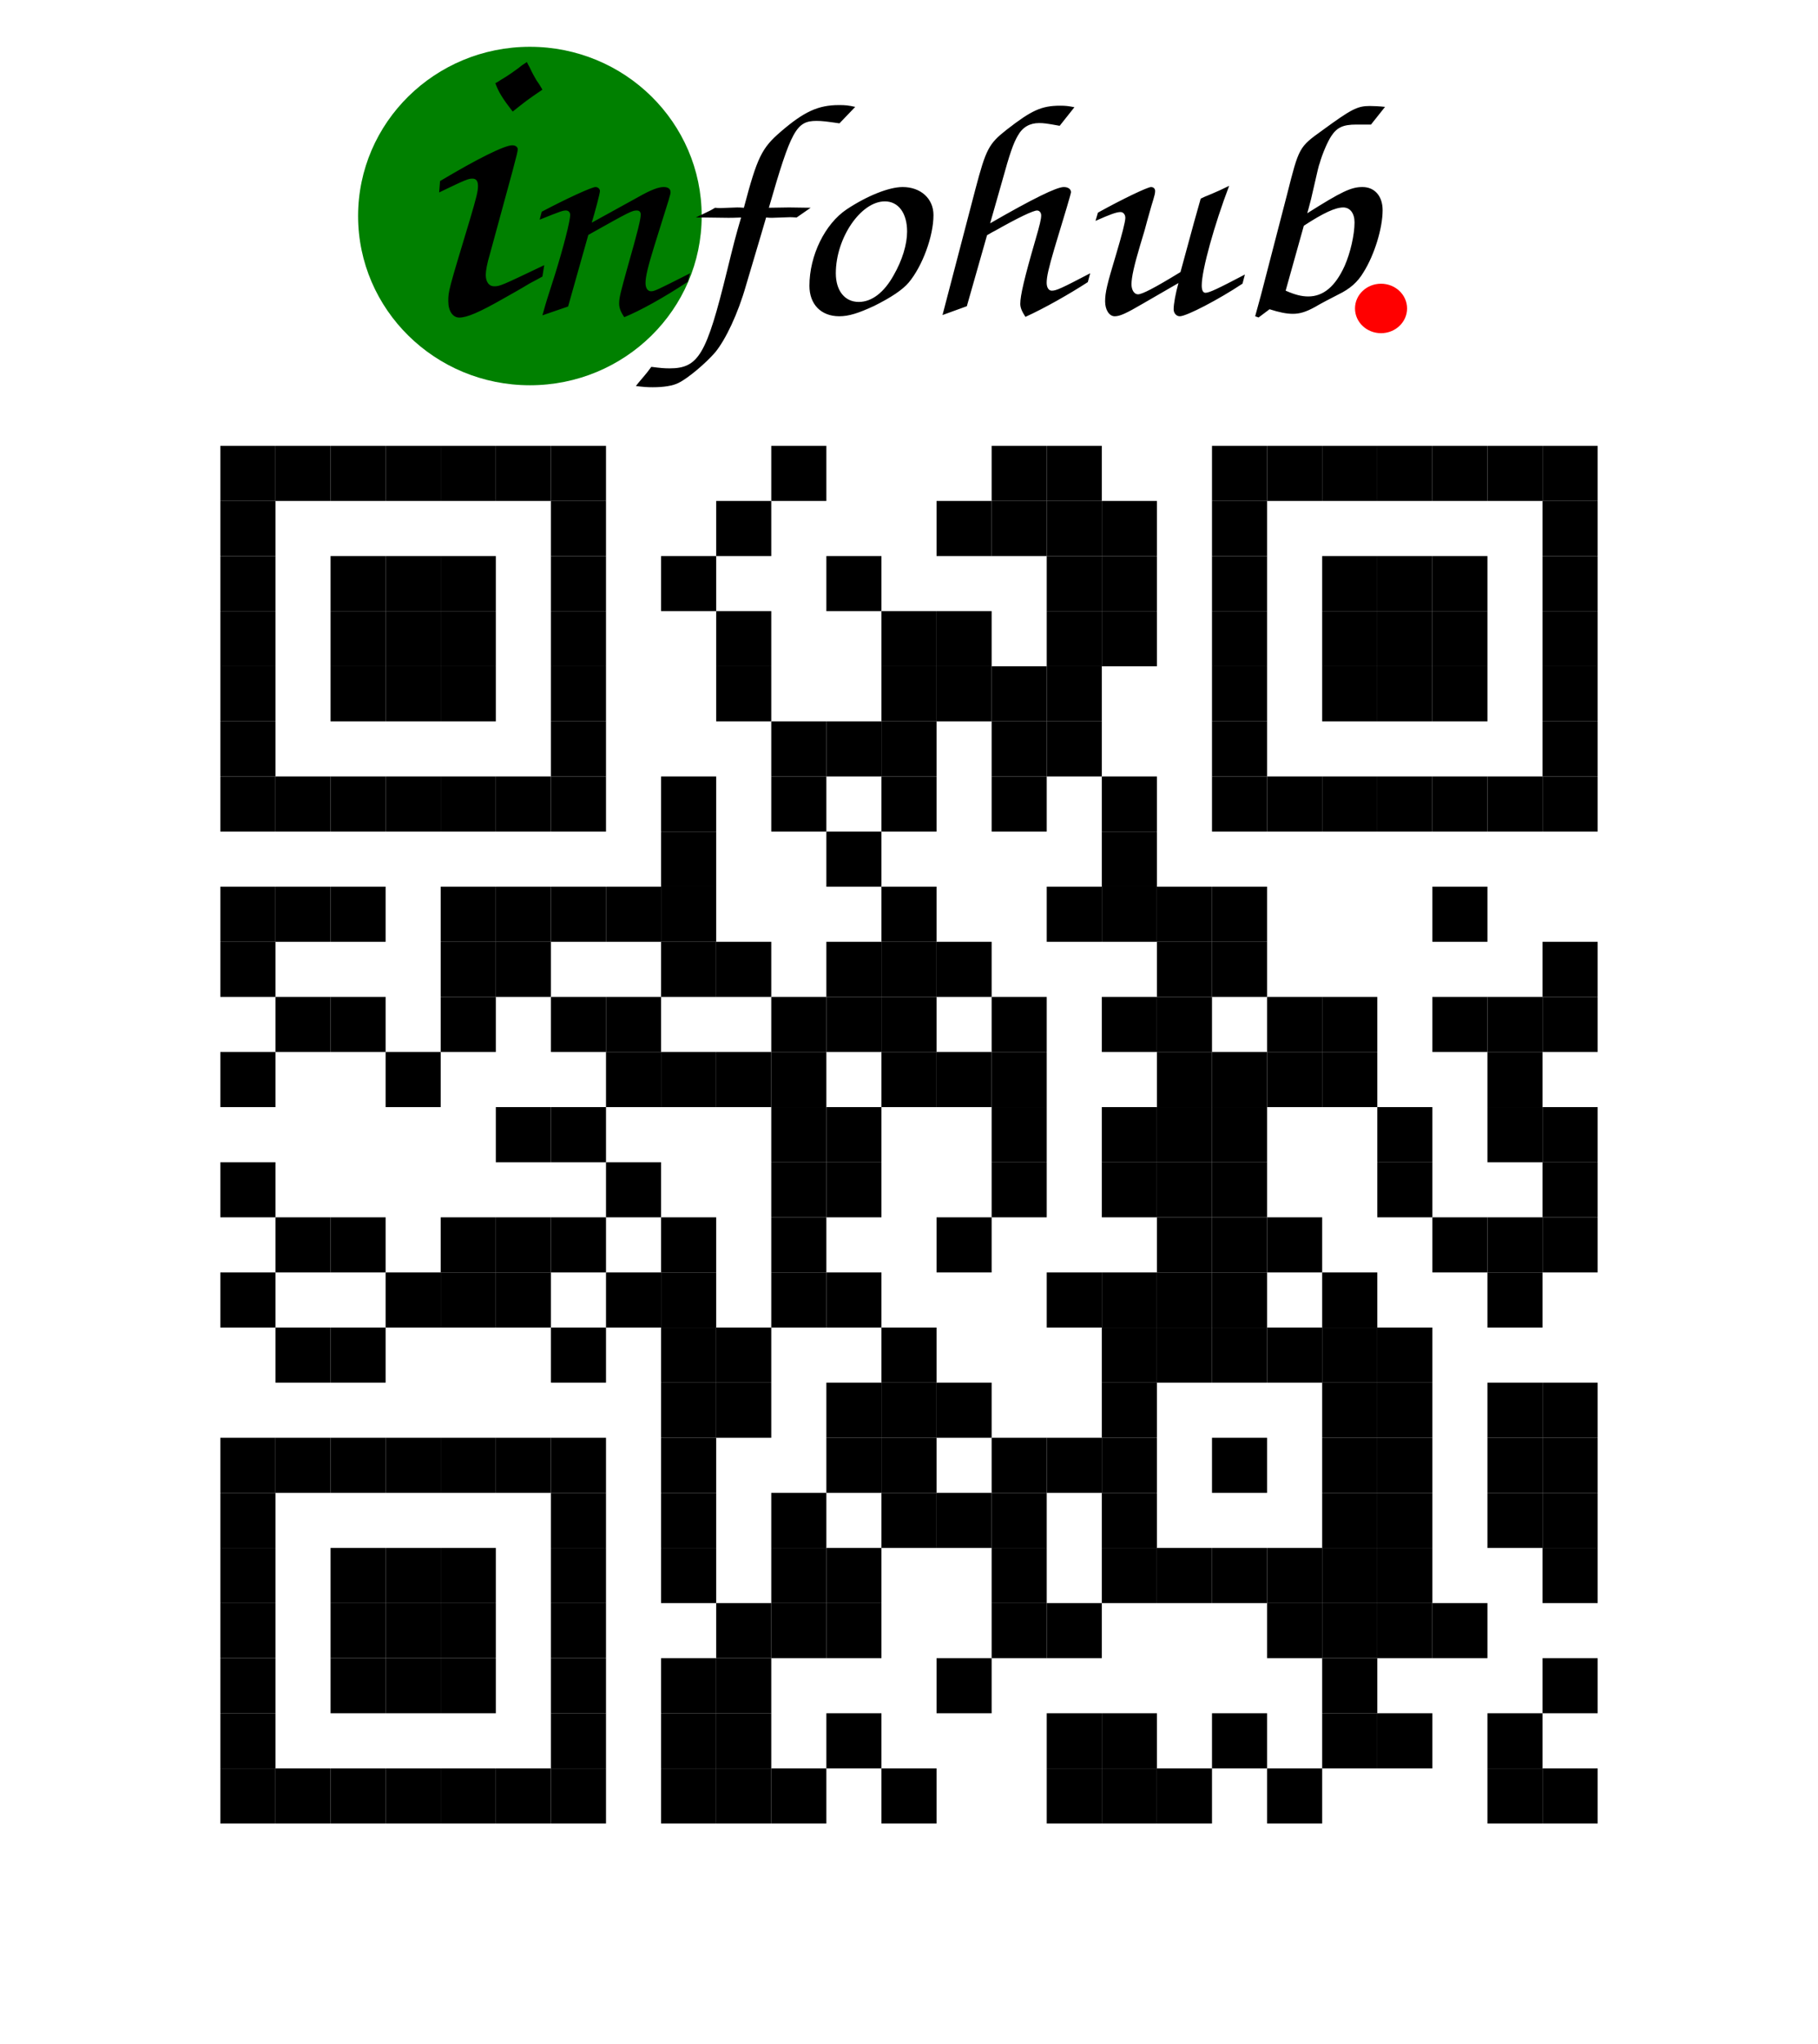 <?xml version="1.0" encoding="UTF-8" standalone="no"?>
<svg
   xmlns:dc="http://purl.org/dc/elements/1.1/"
   xmlns:cc="http://creativecommons.org/ns#"
   xmlns:rdf="http://www.w3.org/1999/02/22-rdf-syntax-ns#"
   xmlns:svg="http://www.w3.org/2000/svg"
   xmlns="http://www.w3.org/2000/svg"
   xmlns:xlink="http://www.w3.org/1999/xlink"
   xmlns:sodipodi="http://sodipodi.sourceforge.net/DTD/sodipodi-0.dtd"
   xmlns:inkscape="http://www.inkscape.org/namespaces/inkscape"
   inkscape:version="1.0 (6e3e5246a0, 2020-05-07)"
   sodipodi:docname="qr-infohub-se.svg"
   id="svg659"
   version="1.1"
   viewBox="0 0 264 296.725"
   height="100%"
   width="100%">
  <sodipodi:namedview
     inkscape:current-layer="svg659"
     inkscape:window-maximized="1"
     inkscape:window-y="34"
     inkscape:window-x="72"
     inkscape:cy="143.98407"
     inkscape:cx="164.32356"
     inkscape:zoom="1.6022727"
     showgrid="false"
     id="namedview661"
     inkscape:window-height="1009"
     inkscape:window-width="1848"
     inkscape:pageshadow="2"
     inkscape:pageopacity="0"
     guidetolerance="10"
     gridtolerance="10"
     objecttolerance="10"
     borderopacity="1"
     bordercolor="#666666"
     pagecolor="#ffffff" />
  <rect
     style="display:inline;stroke-width:1.06"
     id="rect2"
     fill="#ffffff"
     height="296.725"
     width="264"
     y="0"
     x="0" />
  <defs
     id="defs5">
    <rect
       y="0"
       x="0"
       height="8"
       width="8"
       id="p" />
  </defs>
  <g
     transform="translate(0,32.725)"
     style="display:inline"
     id="g657"
     fill="#000000">
    <use
       height="100%"
       width="100%"
       id="use7"
       y="32"
       x="32"
       xlink:href="#p" />
    <use
       height="100%"
       width="100%"
       id="use9"
       y="40"
       x="32"
       xlink:href="#p" />
    <use
       height="100%"
       width="100%"
       id="use11"
       y="48"
       x="32"
       xlink:href="#p" />
    <use
       height="100%"
       width="100%"
       id="use13"
       y="56"
       x="32"
       xlink:href="#p" />
    <use
       height="100%"
       width="100%"
       id="use15"
       y="64"
       x="32"
       xlink:href="#p" />
    <use
       height="100%"
       width="100%"
       id="use17"
       y="72"
       x="32"
       xlink:href="#p" />
    <use
       height="100%"
       width="100%"
       id="use19"
       y="80"
       x="32"
       xlink:href="#p" />
    <use
       height="100%"
       width="100%"
       id="use21"
       y="96"
       x="32"
       xlink:href="#p" />
    <use
       height="100%"
       width="100%"
       id="use23"
       y="104"
       x="32"
       xlink:href="#p" />
    <use
       height="100%"
       width="100%"
       id="use25"
       y="120"
       x="32"
       xlink:href="#p" />
    <use
       height="100%"
       width="100%"
       id="use27"
       y="136"
       x="32"
       xlink:href="#p" />
    <use
       height="100%"
       width="100%"
       id="use29"
       y="152"
       x="32"
       xlink:href="#p" />
    <use
       height="100%"
       width="100%"
       id="use31"
       y="176"
       x="32"
       xlink:href="#p" />
    <use
       height="100%"
       width="100%"
       id="use33"
       y="184"
       x="32"
       xlink:href="#p" />
    <use
       height="100%"
       width="100%"
       id="use35"
       y="192"
       x="32"
       xlink:href="#p" />
    <use
       height="100%"
       width="100%"
       id="use37"
       y="200"
       x="32"
       xlink:href="#p" />
    <use
       height="100%"
       width="100%"
       id="use39"
       y="208"
       x="32"
       xlink:href="#p" />
    <use
       height="100%"
       width="100%"
       id="use41"
       y="216"
       x="32"
       xlink:href="#p" />
    <use
       height="100%"
       width="100%"
       id="use43"
       y="224"
       x="32"
       xlink:href="#p" />
    <use
       height="100%"
       width="100%"
       id="use45"
       y="32"
       x="40"
       xlink:href="#p" />
    <use
       height="100%"
       width="100%"
       id="use47"
       y="80"
       x="40"
       xlink:href="#p" />
    <use
       height="100%"
       width="100%"
       id="use49"
       y="96"
       x="40"
       xlink:href="#p" />
    <use
       height="100%"
       width="100%"
       id="use51"
       y="112"
       x="40"
       xlink:href="#p" />
    <use
       height="100%"
       width="100%"
       id="use53"
       y="144"
       x="40"
       xlink:href="#p" />
    <use
       height="100%"
       width="100%"
       id="use55"
       y="160"
       x="40"
       xlink:href="#p" />
    <use
       height="100%"
       width="100%"
       id="use57"
       y="176"
       x="40"
       xlink:href="#p" />
    <use
       height="100%"
       width="100%"
       id="use59"
       y="224"
       x="40"
       xlink:href="#p" />
    <use
       height="100%"
       width="100%"
       id="use61"
       y="32"
       x="48"
       xlink:href="#p" />
    <use
       height="100%"
       width="100%"
       id="use63"
       y="48"
       x="48"
       xlink:href="#p" />
    <use
       height="100%"
       width="100%"
       id="use65"
       y="56"
       x="48"
       xlink:href="#p" />
    <use
       height="100%"
       width="100%"
       id="use67"
       y="64"
       x="48"
       xlink:href="#p" />
    <use
       height="100%"
       width="100%"
       id="use69"
       y="80"
       x="48"
       xlink:href="#p" />
    <use
       height="100%"
       width="100%"
       id="use71"
       y="96"
       x="48"
       xlink:href="#p" />
    <use
       height="100%"
       width="100%"
       id="use73"
       y="112"
       x="48"
       xlink:href="#p" />
    <use
       height="100%"
       width="100%"
       id="use75"
       y="144"
       x="48"
       xlink:href="#p" />
    <use
       height="100%"
       width="100%"
       id="use77"
       y="160"
       x="48"
       xlink:href="#p" />
    <use
       height="100%"
       width="100%"
       id="use79"
       y="176"
       x="48"
       xlink:href="#p" />
    <use
       height="100%"
       width="100%"
       id="use81"
       y="192"
       x="48"
       xlink:href="#p" />
    <use
       height="100%"
       width="100%"
       id="use83"
       y="200"
       x="48"
       xlink:href="#p" />
    <use
       height="100%"
       width="100%"
       id="use85"
       y="208"
       x="48"
       xlink:href="#p" />
    <use
       height="100%"
       width="100%"
       id="use87"
       y="224"
       x="48"
       xlink:href="#p" />
    <use
       height="100%"
       width="100%"
       id="use89"
       y="32"
       x="56"
       xlink:href="#p" />
    <use
       height="100%"
       width="100%"
       id="use91"
       y="48"
       x="56"
       xlink:href="#p" />
    <use
       height="100%"
       width="100%"
       id="use93"
       y="56"
       x="56"
       xlink:href="#p" />
    <use
       height="100%"
       width="100%"
       id="use95"
       y="64"
       x="56"
       xlink:href="#p" />
    <use
       height="100%"
       width="100%"
       id="use97"
       y="80"
       x="56"
       xlink:href="#p" />
    <use
       height="100%"
       width="100%"
       id="use99"
       y="120"
       x="56"
       xlink:href="#p" />
    <use
       height="100%"
       width="100%"
       id="use101"
       y="152"
       x="56"
       xlink:href="#p" />
    <use
       height="100%"
       width="100%"
       id="use103"
       y="176"
       x="56"
       xlink:href="#p" />
    <use
       height="100%"
       width="100%"
       id="use105"
       y="192"
       x="56"
       xlink:href="#p" />
    <use
       height="100%"
       width="100%"
       id="use107"
       y="200"
       x="56"
       xlink:href="#p" />
    <use
       height="100%"
       width="100%"
       id="use109"
       y="208"
       x="56"
       xlink:href="#p" />
    <use
       height="100%"
       width="100%"
       id="use111"
       y="224"
       x="56"
       xlink:href="#p" />
    <use
       height="100%"
       width="100%"
       id="use113"
       y="32"
       x="64"
       xlink:href="#p" />
    <use
       height="100%"
       width="100%"
       id="use115"
       y="48"
       x="64"
       xlink:href="#p" />
    <use
       height="100%"
       width="100%"
       id="use117"
       y="56"
       x="64"
       xlink:href="#p" />
    <use
       height="100%"
       width="100%"
       id="use119"
       y="64"
       x="64"
       xlink:href="#p" />
    <use
       height="100%"
       width="100%"
       id="use121"
       y="80"
       x="64"
       xlink:href="#p" />
    <use
       height="100%"
       width="100%"
       id="use123"
       y="96"
       x="64"
       xlink:href="#p" />
    <use
       height="100%"
       width="100%"
       id="use125"
       y="104"
       x="64"
       xlink:href="#p" />
    <use
       height="100%"
       width="100%"
       id="use127"
       y="112"
       x="64"
       xlink:href="#p" />
    <use
       height="100%"
       width="100%"
       id="use129"
       y="144"
       x="64"
       xlink:href="#p" />
    <use
       height="100%"
       width="100%"
       id="use131"
       y="152"
       x="64"
       xlink:href="#p" />
    <use
       height="100%"
       width="100%"
       id="use133"
       y="176"
       x="64"
       xlink:href="#p" />
    <use
       height="100%"
       width="100%"
       id="use135"
       y="192"
       x="64"
       xlink:href="#p" />
    <use
       height="100%"
       width="100%"
       id="use137"
       y="200"
       x="64"
       xlink:href="#p" />
    <use
       height="100%"
       width="100%"
       id="use139"
       y="208"
       x="64"
       xlink:href="#p" />
    <use
       height="100%"
       width="100%"
       id="use141"
       y="224"
       x="64"
       xlink:href="#p" />
    <use
       height="100%"
       width="100%"
       id="use143"
       y="32"
       x="72"
       xlink:href="#p" />
    <use
       height="100%"
       width="100%"
       id="use145"
       y="80"
       x="72"
       xlink:href="#p" />
    <use
       height="100%"
       width="100%"
       id="use147"
       y="96"
       x="72"
       xlink:href="#p" />
    <use
       height="100%"
       width="100%"
       id="use149"
       y="104"
       x="72"
       xlink:href="#p" />
    <use
       height="100%"
       width="100%"
       id="use151"
       y="128"
       x="72"
       xlink:href="#p" />
    <use
       height="100%"
       width="100%"
       id="use153"
       y="144"
       x="72"
       xlink:href="#p" />
    <use
       height="100%"
       width="100%"
       id="use155"
       y="152"
       x="72"
       xlink:href="#p" />
    <use
       height="100%"
       width="100%"
       id="use157"
       y="176"
       x="72"
       xlink:href="#p" />
    <use
       height="100%"
       width="100%"
       id="use159"
       y="224"
       x="72"
       xlink:href="#p" />
    <use
       height="100%"
       width="100%"
       id="use161"
       y="32"
       x="80"
       xlink:href="#p" />
    <use
       height="100%"
       width="100%"
       id="use163"
       y="40"
       x="80"
       xlink:href="#p" />
    <use
       height="100%"
       width="100%"
       id="use165"
       y="48"
       x="80"
       xlink:href="#p" />
    <use
       height="100%"
       width="100%"
       id="use167"
       y="56"
       x="80"
       xlink:href="#p" />
    <use
       height="100%"
       width="100%"
       id="use169"
       y="64"
       x="80"
       xlink:href="#p" />
    <use
       height="100%"
       width="100%"
       id="use171"
       y="72"
       x="80"
       xlink:href="#p" />
    <use
       height="100%"
       width="100%"
       id="use173"
       y="80"
       x="80"
       xlink:href="#p" />
    <use
       height="100%"
       width="100%"
       id="use175"
       y="96"
       x="80"
       xlink:href="#p" />
    <use
       height="100%"
       width="100%"
       id="use177"
       y="112"
       x="80"
       xlink:href="#p" />
    <use
       height="100%"
       width="100%"
       id="use179"
       y="128"
       x="80"
       xlink:href="#p" />
    <use
       height="100%"
       width="100%"
       id="use181"
       y="144"
       x="80"
       xlink:href="#p" />
    <use
       height="100%"
       width="100%"
       id="use183"
       y="160"
       x="80"
       xlink:href="#p" />
    <use
       height="100%"
       width="100%"
       id="use185"
       y="176"
       x="80"
       xlink:href="#p" />
    <use
       height="100%"
       width="100%"
       id="use187"
       y="184"
       x="80"
       xlink:href="#p" />
    <use
       height="100%"
       width="100%"
       id="use189"
       y="192"
       x="80"
       xlink:href="#p" />
    <use
       height="100%"
       width="100%"
       id="use191"
       y="200"
       x="80"
       xlink:href="#p" />
    <use
       height="100%"
       width="100%"
       id="use193"
       y="208"
       x="80"
       xlink:href="#p" />
    <use
       height="100%"
       width="100%"
       id="use195"
       y="216"
       x="80"
       xlink:href="#p" />
    <use
       height="100%"
       width="100%"
       id="use197"
       y="224"
       x="80"
       xlink:href="#p" />
    <use
       height="100%"
       width="100%"
       id="use199"
       y="96"
       x="88"
       xlink:href="#p" />
    <use
       height="100%"
       width="100%"
       id="use201"
       y="112"
       x="88"
       xlink:href="#p" />
    <use
       height="100%"
       width="100%"
       id="use203"
       y="120"
       x="88"
       xlink:href="#p" />
    <use
       height="100%"
       width="100%"
       id="use205"
       y="136"
       x="88"
       xlink:href="#p" />
    <use
       height="100%"
       width="100%"
       id="use207"
       y="152"
       x="88"
       xlink:href="#p" />
    <use
       height="100%"
       width="100%"
       id="use209"
       y="48"
       x="96"
       xlink:href="#p" />
    <use
       height="100%"
       width="100%"
       id="use211"
       y="80"
       x="96"
       xlink:href="#p" />
    <use
       height="100%"
       width="100%"
       id="use213"
       y="88"
       x="96"
       xlink:href="#p" />
    <use
       height="100%"
       width="100%"
       id="use215"
       y="96"
       x="96"
       xlink:href="#p" />
    <use
       height="100%"
       width="100%"
       id="use217"
       y="104"
       x="96"
       xlink:href="#p" />
    <use
       height="100%"
       width="100%"
       id="use219"
       y="120"
       x="96"
       xlink:href="#p" />
    <use
       height="100%"
       width="100%"
       id="use221"
       y="144"
       x="96"
       xlink:href="#p" />
    <use
       height="100%"
       width="100%"
       id="use223"
       y="152"
       x="96"
       xlink:href="#p" />
    <use
       height="100%"
       width="100%"
       id="use225"
       y="160"
       x="96"
       xlink:href="#p" />
    <use
       height="100%"
       width="100%"
       id="use227"
       y="168"
       x="96"
       xlink:href="#p" />
    <use
       height="100%"
       width="100%"
       id="use229"
       y="176"
       x="96"
       xlink:href="#p" />
    <use
       height="100%"
       width="100%"
       id="use231"
       y="184"
       x="96"
       xlink:href="#p" />
    <use
       height="100%"
       width="100%"
       id="use233"
       y="192"
       x="96"
       xlink:href="#p" />
    <use
       height="100%"
       width="100%"
       id="use235"
       y="208"
       x="96"
       xlink:href="#p" />
    <use
       height="100%"
       width="100%"
       id="use237"
       y="216"
       x="96"
       xlink:href="#p" />
    <use
       height="100%"
       width="100%"
       id="use239"
       y="224"
       x="96"
       xlink:href="#p" />
    <use
       height="100%"
       width="100%"
       id="use241"
       y="40"
       x="104"
       xlink:href="#p" />
    <use
       height="100%"
       width="100%"
       id="use243"
       y="56"
       x="104"
       xlink:href="#p" />
    <use
       height="100%"
       width="100%"
       id="use245"
       y="64"
       x="104"
       xlink:href="#p" />
    <use
       height="100%"
       width="100%"
       id="use247"
       y="104"
       x="104"
       xlink:href="#p" />
    <use
       height="100%"
       width="100%"
       id="use249"
       y="120"
       x="104"
       xlink:href="#p" />
    <use
       height="100%"
       width="100%"
       id="use251"
       y="160"
       x="104"
       xlink:href="#p" />
    <use
       height="100%"
       width="100%"
       id="use253"
       y="168"
       x="104"
       xlink:href="#p" />
    <use
       height="100%"
       width="100%"
       id="use255"
       y="200"
       x="104"
       xlink:href="#p" />
    <use
       height="100%"
       width="100%"
       id="use257"
       y="208"
       x="104"
       xlink:href="#p" />
    <use
       height="100%"
       width="100%"
       id="use259"
       y="216"
       x="104"
       xlink:href="#p" />
    <use
       height="100%"
       width="100%"
       id="use261"
       y="224"
       x="104"
       xlink:href="#p" />
    <use
       height="100%"
       width="100%"
       id="use263"
       y="32"
       x="112"
       xlink:href="#p" />
    <use
       height="100%"
       width="100%"
       id="use265"
       y="72"
       x="112"
       xlink:href="#p" />
    <use
       height="100%"
       width="100%"
       id="use267"
       y="80"
       x="112"
       xlink:href="#p" />
    <use
       height="100%"
       width="100%"
       id="use269"
       y="112"
       x="112"
       xlink:href="#p" />
    <use
       height="100%"
       width="100%"
       id="use271"
       y="120"
       x="112"
       xlink:href="#p" />
    <use
       height="100%"
       width="100%"
       id="use273"
       y="128"
       x="112"
       xlink:href="#p" />
    <use
       height="100%"
       width="100%"
       id="use275"
       y="136"
       x="112"
       xlink:href="#p" />
    <use
       height="100%"
       width="100%"
       id="use277"
       y="144"
       x="112"
       xlink:href="#p" />
    <use
       height="100%"
       width="100%"
       id="use279"
       y="152"
       x="112"
       xlink:href="#p" />
    <use
       height="100%"
       width="100%"
       id="use281"
       y="184"
       x="112"
       xlink:href="#p" />
    <use
       height="100%"
       width="100%"
       id="use283"
       y="192"
       x="112"
       xlink:href="#p" />
    <use
       height="100%"
       width="100%"
       id="use285"
       y="200"
       x="112"
       xlink:href="#p" />
    <use
       height="100%"
       width="100%"
       id="use287"
       y="224"
       x="112"
       xlink:href="#p" />
    <use
       height="100%"
       width="100%"
       id="use289"
       y="48"
       x="120"
       xlink:href="#p" />
    <use
       height="100%"
       width="100%"
       id="use291"
       y="72"
       x="120"
       xlink:href="#p" />
    <use
       height="100%"
       width="100%"
       id="use293"
       y="88"
       x="120"
       xlink:href="#p" />
    <use
       height="100%"
       width="100%"
       id="use295"
       y="104"
       x="120"
       xlink:href="#p" />
    <use
       height="100%"
       width="100%"
       id="use297"
       y="112"
       x="120"
       xlink:href="#p" />
    <use
       height="100%"
       width="100%"
       id="use299"
       y="128"
       x="120"
       xlink:href="#p" />
    <use
       height="100%"
       width="100%"
       id="use301"
       y="136"
       x="120"
       xlink:href="#p" />
    <use
       height="100%"
       width="100%"
       id="use303"
       y="152"
       x="120"
       xlink:href="#p" />
    <use
       height="100%"
       width="100%"
       id="use305"
       y="168"
       x="120"
       xlink:href="#p" />
    <use
       height="100%"
       width="100%"
       id="use307"
       y="176"
       x="120"
       xlink:href="#p" />
    <use
       height="100%"
       width="100%"
       id="use309"
       y="192"
       x="120"
       xlink:href="#p" />
    <use
       height="100%"
       width="100%"
       id="use311"
       y="200"
       x="120"
       xlink:href="#p" />
    <use
       height="100%"
       width="100%"
       id="use313"
       y="216"
       x="120"
       xlink:href="#p" />
    <use
       height="100%"
       width="100%"
       id="use315"
       y="56"
       x="128"
       xlink:href="#p" />
    <use
       height="100%"
       width="100%"
       id="use317"
       y="64"
       x="128"
       xlink:href="#p" />
    <use
       height="100%"
       width="100%"
       id="use319"
       y="72"
       x="128"
       xlink:href="#p" />
    <use
       height="100%"
       width="100%"
       id="use321"
       y="80"
       x="128"
       xlink:href="#p" />
    <use
       height="100%"
       width="100%"
       id="use323"
       y="96"
       x="128"
       xlink:href="#p" />
    <use
       height="100%"
       width="100%"
       id="use325"
       y="104"
       x="128"
       xlink:href="#p" />
    <use
       height="100%"
       width="100%"
       id="use327"
       y="112"
       x="128"
       xlink:href="#p" />
    <use
       height="100%"
       width="100%"
       id="use329"
       y="120"
       x="128"
       xlink:href="#p" />
    <use
       height="100%"
       width="100%"
       id="use331"
       y="160"
       x="128"
       xlink:href="#p" />
    <use
       height="100%"
       width="100%"
       id="use333"
       y="168"
       x="128"
       xlink:href="#p" />
    <use
       height="100%"
       width="100%"
       id="use335"
       y="176"
       x="128"
       xlink:href="#p" />
    <use
       height="100%"
       width="100%"
       id="use337"
       y="184"
       x="128"
       xlink:href="#p" />
    <use
       height="100%"
       width="100%"
       id="use339"
       y="224"
       x="128"
       xlink:href="#p" />
    <use
       height="100%"
       width="100%"
       id="use341"
       y="40"
       x="136"
       xlink:href="#p" />
    <use
       height="100%"
       width="100%"
       id="use343"
       y="56"
       x="136"
       xlink:href="#p" />
    <use
       height="100%"
       width="100%"
       id="use345"
       y="64"
       x="136"
       xlink:href="#p" />
    <use
       height="100%"
       width="100%"
       id="use347"
       y="104"
       x="136"
       xlink:href="#p" />
    <use
       height="100%"
       width="100%"
       id="use349"
       y="120"
       x="136"
       xlink:href="#p" />
    <use
       height="100%"
       width="100%"
       id="use351"
       y="144"
       x="136"
       xlink:href="#p" />
    <use
       height="100%"
       width="100%"
       id="use353"
       y="168"
       x="136"
       xlink:href="#p" />
    <use
       height="100%"
       width="100%"
       id="use355"
       y="184"
       x="136"
       xlink:href="#p" />
    <use
       height="100%"
       width="100%"
       id="use357"
       y="208"
       x="136"
       xlink:href="#p" />
    <use
       height="100%"
       width="100%"
       id="use359"
       y="32"
       x="144"
       xlink:href="#p" />
    <use
       height="100%"
       width="100%"
       id="use361"
       y="40"
       x="144"
       xlink:href="#p" />
    <use
       height="100%"
       width="100%"
       id="use363"
       y="64"
       x="144"
       xlink:href="#p" />
    <use
       height="100%"
       width="100%"
       id="use365"
       y="72"
       x="144"
       xlink:href="#p" />
    <use
       height="100%"
       width="100%"
       id="use367"
       y="80"
       x="144"
       xlink:href="#p" />
    <use
       height="100%"
       width="100%"
       id="use369"
       y="112"
       x="144"
       xlink:href="#p" />
    <use
       height="100%"
       width="100%"
       id="use371"
       y="120"
       x="144"
       xlink:href="#p" />
    <use
       height="100%"
       width="100%"
       id="use373"
       y="128"
       x="144"
       xlink:href="#p" />
    <use
       height="100%"
       width="100%"
       id="use375"
       y="136"
       x="144"
       xlink:href="#p" />
    <use
       height="100%"
       width="100%"
       id="use377"
       y="176"
       x="144"
       xlink:href="#p" />
    <use
       height="100%"
       width="100%"
       id="use379"
       y="184"
       x="144"
       xlink:href="#p" />
    <use
       height="100%"
       width="100%"
       id="use381"
       y="192"
       x="144"
       xlink:href="#p" />
    <use
       height="100%"
       width="100%"
       id="use383"
       y="200"
       x="144"
       xlink:href="#p" />
    <use
       height="100%"
       width="100%"
       id="use385"
       y="32"
       x="152"
       xlink:href="#p" />
    <use
       height="100%"
       width="100%"
       id="use387"
       y="40"
       x="152"
       xlink:href="#p" />
    <use
       height="100%"
       width="100%"
       id="use389"
       y="48"
       x="152"
       xlink:href="#p" />
    <use
       height="100%"
       width="100%"
       id="use391"
       y="56"
       x="152"
       xlink:href="#p" />
    <use
       height="100%"
       width="100%"
       id="use393"
       y="64"
       x="152"
       xlink:href="#p" />
    <use
       height="100%"
       width="100%"
       id="use395"
       y="72"
       x="152"
       xlink:href="#p" />
    <use
       height="100%"
       width="100%"
       id="use397"
       y="96"
       x="152"
       xlink:href="#p" />
    <use
       height="100%"
       width="100%"
       id="use399"
       y="152"
       x="152"
       xlink:href="#p" />
    <use
       height="100%"
       width="100%"
       id="use401"
       y="176"
       x="152"
       xlink:href="#p" />
    <use
       height="100%"
       width="100%"
       id="use403"
       y="200"
       x="152"
       xlink:href="#p" />
    <use
       height="100%"
       width="100%"
       id="use405"
       y="216"
       x="152"
       xlink:href="#p" />
    <use
       height="100%"
       width="100%"
       id="use407"
       y="224"
       x="152"
       xlink:href="#p" />
    <use
       height="100%"
       width="100%"
       id="use409"
       y="40"
       x="160"
       xlink:href="#p" />
    <use
       height="100%"
       width="100%"
       id="use411"
       y="48"
       x="160"
       xlink:href="#p" />
    <use
       height="100%"
       width="100%"
       id="use413"
       y="56"
       x="160"
       xlink:href="#p" />
    <use
       height="100%"
       width="100%"
       id="use415"
       y="80"
       x="160"
       xlink:href="#p" />
    <use
       height="100%"
       width="100%"
       id="use417"
       y="88"
       x="160"
       xlink:href="#p" />
    <use
       height="100%"
       width="100%"
       id="use419"
       y="96"
       x="160"
       xlink:href="#p" />
    <use
       height="100%"
       width="100%"
       id="use421"
       y="112"
       x="160"
       xlink:href="#p" />
    <use
       height="100%"
       width="100%"
       id="use423"
       y="128"
       x="160"
       xlink:href="#p" />
    <use
       height="100%"
       width="100%"
       id="use425"
       y="136"
       x="160"
       xlink:href="#p" />
    <use
       height="100%"
       width="100%"
       id="use427"
       y="152"
       x="160"
       xlink:href="#p" />
    <use
       height="100%"
       width="100%"
       id="use429"
       y="160"
       x="160"
       xlink:href="#p" />
    <use
       height="100%"
       width="100%"
       id="use431"
       y="168"
       x="160"
       xlink:href="#p" />
    <use
       height="100%"
       width="100%"
       id="use433"
       y="176"
       x="160"
       xlink:href="#p" />
    <use
       height="100%"
       width="100%"
       id="use435"
       y="184"
       x="160"
       xlink:href="#p" />
    <use
       height="100%"
       width="100%"
       id="use437"
       y="192"
       x="160"
       xlink:href="#p" />
    <use
       height="100%"
       width="100%"
       id="use439"
       y="216"
       x="160"
       xlink:href="#p" />
    <use
       height="100%"
       width="100%"
       id="use441"
       y="224"
       x="160"
       xlink:href="#p" />
    <use
       height="100%"
       width="100%"
       id="use443"
       y="96"
       x="168"
       xlink:href="#p" />
    <use
       height="100%"
       width="100%"
       id="use445"
       y="104"
       x="168"
       xlink:href="#p" />
    <use
       height="100%"
       width="100%"
       id="use447"
       y="112"
       x="168"
       xlink:href="#p" />
    <use
       height="100%"
       width="100%"
       id="use449"
       y="120"
       x="168"
       xlink:href="#p" />
    <use
       height="100%"
       width="100%"
       id="use451"
       y="128"
       x="168"
       xlink:href="#p" />
    <use
       height="100%"
       width="100%"
       id="use453"
       y="136"
       x="168"
       xlink:href="#p" />
    <use
       height="100%"
       width="100%"
       id="use455"
       y="144"
       x="168"
       xlink:href="#p" />
    <use
       height="100%"
       width="100%"
       id="use457"
       y="152"
       x="168"
       xlink:href="#p" />
    <use
       height="100%"
       width="100%"
       id="use459"
       y="160"
       x="168"
       xlink:href="#p" />
    <use
       height="100%"
       width="100%"
       id="use461"
       y="192"
       x="168"
       xlink:href="#p" />
    <use
       height="100%"
       width="100%"
       id="use463"
       y="224"
       x="168"
       xlink:href="#p" />
    <use
       height="100%"
       width="100%"
       id="use465"
       y="32"
       x="176"
       xlink:href="#p" />
    <use
       height="100%"
       width="100%"
       id="use467"
       y="40"
       x="176"
       xlink:href="#p" />
    <use
       height="100%"
       width="100%"
       id="use469"
       y="48"
       x="176"
       xlink:href="#p" />
    <use
       height="100%"
       width="100%"
       id="use471"
       y="56"
       x="176"
       xlink:href="#p" />
    <use
       height="100%"
       width="100%"
       id="use473"
       y="64"
       x="176"
       xlink:href="#p" />
    <use
       height="100%"
       width="100%"
       id="use475"
       y="72"
       x="176"
       xlink:href="#p" />
    <use
       height="100%"
       width="100%"
       id="use477"
       y="80"
       x="176"
       xlink:href="#p" />
    <use
       height="100%"
       width="100%"
       id="use479"
       y="96"
       x="176"
       xlink:href="#p" />
    <use
       height="100%"
       width="100%"
       id="use481"
       y="104"
       x="176"
       xlink:href="#p" />
    <use
       height="100%"
       width="100%"
       id="use483"
       y="120"
       x="176"
       xlink:href="#p" />
    <use
       height="100%"
       width="100%"
       id="use485"
       y="128"
       x="176"
       xlink:href="#p" />
    <use
       height="100%"
       width="100%"
       id="use487"
       y="136"
       x="176"
       xlink:href="#p" />
    <use
       height="100%"
       width="100%"
       id="use489"
       y="144"
       x="176"
       xlink:href="#p" />
    <use
       height="100%"
       width="100%"
       id="use491"
       y="152"
       x="176"
       xlink:href="#p" />
    <use
       height="100%"
       width="100%"
       id="use493"
       y="160"
       x="176"
       xlink:href="#p" />
    <use
       height="100%"
       width="100%"
       id="use495"
       y="176"
       x="176"
       xlink:href="#p" />
    <use
       height="100%"
       width="100%"
       id="use497"
       y="192"
       x="176"
       xlink:href="#p" />
    <use
       height="100%"
       width="100%"
       id="use499"
       y="216"
       x="176"
       xlink:href="#p" />
    <use
       height="100%"
       width="100%"
       id="use501"
       y="32"
       x="184"
       xlink:href="#p" />
    <use
       height="100%"
       width="100%"
       id="use503"
       y="80"
       x="184"
       xlink:href="#p" />
    <use
       height="100%"
       width="100%"
       id="use505"
       y="112"
       x="184"
       xlink:href="#p" />
    <use
       height="100%"
       width="100%"
       id="use507"
       y="120"
       x="184"
       xlink:href="#p" />
    <use
       height="100%"
       width="100%"
       id="use509"
       y="144"
       x="184"
       xlink:href="#p" />
    <use
       height="100%"
       width="100%"
       id="use511"
       y="160"
       x="184"
       xlink:href="#p" />
    <use
       height="100%"
       width="100%"
       id="use513"
       y="192"
       x="184"
       xlink:href="#p" />
    <use
       height="100%"
       width="100%"
       id="use515"
       y="200"
       x="184"
       xlink:href="#p" />
    <use
       height="100%"
       width="100%"
       id="use517"
       y="224"
       x="184"
       xlink:href="#p" />
    <use
       height="100%"
       width="100%"
       id="use519"
       y="32"
       x="192"
       xlink:href="#p" />
    <use
       height="100%"
       width="100%"
       id="use521"
       y="48"
       x="192"
       xlink:href="#p" />
    <use
       height="100%"
       width="100%"
       id="use523"
       y="56"
       x="192"
       xlink:href="#p" />
    <use
       height="100%"
       width="100%"
       id="use525"
       y="64"
       x="192"
       xlink:href="#p" />
    <use
       height="100%"
       width="100%"
       id="use527"
       y="80"
       x="192"
       xlink:href="#p" />
    <use
       height="100%"
       width="100%"
       id="use529"
       y="112"
       x="192"
       xlink:href="#p" />
    <use
       height="100%"
       width="100%"
       id="use531"
       y="120"
       x="192"
       xlink:href="#p" />
    <use
       height="100%"
       width="100%"
       id="use533"
       y="152"
       x="192"
       xlink:href="#p" />
    <use
       height="100%"
       width="100%"
       id="use535"
       y="160"
       x="192"
       xlink:href="#p" />
    <use
       height="100%"
       width="100%"
       id="use537"
       y="168"
       x="192"
       xlink:href="#p" />
    <use
       height="100%"
       width="100%"
       id="use539"
       y="176"
       x="192"
       xlink:href="#p" />
    <use
       height="100%"
       width="100%"
       id="use541"
       y="184"
       x="192"
       xlink:href="#p" />
    <use
       height="100%"
       width="100%"
       id="use543"
       y="192"
       x="192"
       xlink:href="#p" />
    <use
       height="100%"
       width="100%"
       id="use545"
       y="200"
       x="192"
       xlink:href="#p" />
    <use
       height="100%"
       width="100%"
       id="use547"
       y="208"
       x="192"
       xlink:href="#p" />
    <use
       height="100%"
       width="100%"
       id="use549"
       y="216"
       x="192"
       xlink:href="#p" />
    <use
       height="100%"
       width="100%"
       id="use551"
       y="32"
       x="200"
       xlink:href="#p" />
    <use
       height="100%"
       width="100%"
       id="use553"
       y="48"
       x="200"
       xlink:href="#p" />
    <use
       height="100%"
       width="100%"
       id="use555"
       y="56"
       x="200"
       xlink:href="#p" />
    <use
       height="100%"
       width="100%"
       id="use557"
       y="64"
       x="200"
       xlink:href="#p" />
    <use
       height="100%"
       width="100%"
       id="use559"
       y="80"
       x="200"
       xlink:href="#p" />
    <use
       height="100%"
       width="100%"
       id="use561"
       y="128"
       x="200"
       xlink:href="#p" />
    <use
       height="100%"
       width="100%"
       id="use563"
       y="136"
       x="200"
       xlink:href="#p" />
    <use
       height="100%"
       width="100%"
       id="use565"
       y="160"
       x="200"
       xlink:href="#p" />
    <use
       height="100%"
       width="100%"
       id="use567"
       y="168"
       x="200"
       xlink:href="#p" />
    <use
       height="100%"
       width="100%"
       id="use569"
       y="176"
       x="200"
       xlink:href="#p" />
    <use
       height="100%"
       width="100%"
       id="use571"
       y="184"
       x="200"
       xlink:href="#p" />
    <use
       height="100%"
       width="100%"
       id="use573"
       y="192"
       x="200"
       xlink:href="#p" />
    <use
       height="100%"
       width="100%"
       id="use575"
       y="200"
       x="200"
       xlink:href="#p" />
    <use
       height="100%"
       width="100%"
       id="use577"
       y="216"
       x="200"
       xlink:href="#p" />
    <use
       height="100%"
       width="100%"
       id="use579"
       y="32"
       x="208"
       xlink:href="#p" />
    <use
       height="100%"
       width="100%"
       id="use581"
       y="48"
       x="208"
       xlink:href="#p" />
    <use
       height="100%"
       width="100%"
       id="use583"
       y="56"
       x="208"
       xlink:href="#p" />
    <use
       height="100%"
       width="100%"
       id="use585"
       y="64"
       x="208"
       xlink:href="#p" />
    <use
       height="100%"
       width="100%"
       id="use587"
       y="80"
       x="208"
       xlink:href="#p" />
    <use
       height="100%"
       width="100%"
       id="use589"
       y="96"
       x="208"
       xlink:href="#p" />
    <use
       height="100%"
       width="100%"
       id="use591"
       y="112"
       x="208"
       xlink:href="#p" />
    <use
       height="100%"
       width="100%"
       id="use593"
       y="144"
       x="208"
       xlink:href="#p" />
    <use
       height="100%"
       width="100%"
       id="use595"
       y="200"
       x="208"
       xlink:href="#p" />
    <use
       height="100%"
       width="100%"
       id="use597"
       y="32"
       x="216"
       xlink:href="#p" />
    <use
       height="100%"
       width="100%"
       id="use599"
       y="80"
       x="216"
       xlink:href="#p" />
    <use
       height="100%"
       width="100%"
       id="use601"
       y="112"
       x="216"
       xlink:href="#p" />
    <use
       height="100%"
       width="100%"
       id="use603"
       y="120"
       x="216"
       xlink:href="#p" />
    <use
       height="100%"
       width="100%"
       id="use605"
       y="128"
       x="216"
       xlink:href="#p" />
    <use
       height="100%"
       width="100%"
       id="use607"
       y="144"
       x="216"
       xlink:href="#p" />
    <use
       height="100%"
       width="100%"
       id="use609"
       y="152"
       x="216"
       xlink:href="#p" />
    <use
       height="100%"
       width="100%"
       id="use611"
       y="168"
       x="216"
       xlink:href="#p" />
    <use
       height="100%"
       width="100%"
       id="use613"
       y="176"
       x="216"
       xlink:href="#p" />
    <use
       height="100%"
       width="100%"
       id="use615"
       y="184"
       x="216"
       xlink:href="#p" />
    <use
       height="100%"
       width="100%"
       id="use617"
       y="216"
       x="216"
       xlink:href="#p" />
    <use
       height="100%"
       width="100%"
       id="use619"
       y="224"
       x="216"
       xlink:href="#p" />
    <use
       height="100%"
       width="100%"
       id="use621"
       y="32"
       x="224"
       xlink:href="#p" />
    <use
       height="100%"
       width="100%"
       id="use623"
       y="40"
       x="224"
       xlink:href="#p" />
    <use
       height="100%"
       width="100%"
       id="use625"
       y="48"
       x="224"
       xlink:href="#p" />
    <use
       height="100%"
       width="100%"
       id="use627"
       y="56"
       x="224"
       xlink:href="#p" />
    <use
       height="100%"
       width="100%"
       id="use629"
       y="64"
       x="224"
       xlink:href="#p" />
    <use
       height="100%"
       width="100%"
       id="use631"
       y="72"
       x="224"
       xlink:href="#p" />
    <use
       height="100%"
       width="100%"
       id="use633"
       y="80"
       x="224"
       xlink:href="#p" />
    <use
       height="100%"
       width="100%"
       id="use635"
       y="104"
       x="224"
       xlink:href="#p" />
    <use
       height="100%"
       width="100%"
       id="use637"
       y="112"
       x="224"
       xlink:href="#p" />
    <use
       height="100%"
       width="100%"
       id="use639"
       y="128"
       x="224"
       xlink:href="#p" />
    <use
       height="100%"
       width="100%"
       id="use641"
       y="136"
       x="224"
       xlink:href="#p" />
    <use
       height="100%"
       width="100%"
       id="use643"
       y="144"
       x="224"
       xlink:href="#p" />
    <use
       height="100%"
       width="100%"
       id="use645"
       y="168"
       x="224"
       xlink:href="#p" />
    <use
       height="100%"
       width="100%"
       id="use647"
       y="176"
       x="224"
       xlink:href="#p" />
    <use
       height="100%"
       width="100%"
       id="use649"
       y="184"
       x="224"
       xlink:href="#p" />
    <use
       height="100%"
       width="100%"
       id="use651"
       y="192"
       x="224"
       xlink:href="#p" />
    <use
       height="100%"
       width="100%"
       id="use653"
       y="208"
       x="224"
       xlink:href="#p" />
    <use
       height="100%"
       width="100%"
       id="use655"
       y="224"
       x="224"
       xlink:href="#p" />
  </g>
  <g
     transform="translate(33.103,-83.076)"
     id="g15"
     style="display:inline">
    <ellipse
       ry="24.568"
       rx="24.946"
       cy="114.438"
       cx="43.845"
       id="path24-3"
       style="fill:#008000;stroke-width:0.265" />
    <g
       id="flowRoot10-5"
       style="font-style:normal;font-variant:normal;font-weight:normal;font-stretch:normal;font-size:40px;line-height:1.25;font-family:'URW Chancery L';-inkscape-font-specification:'URW Chancery L';letter-spacing:0px;word-spacing:0px;fill:#000000;fill-opacity:1;stroke:none"
       transform="matrix(1.244,0,0,1.106,-118.655,-232.35)"
       aria-label="infohub">
      <path
         d="m 130.275,293.336 c -0.267,0.213 -0.588,0.426 -0.748,0.586 -0.213,0.213 -0.639,0.534 -1.172,0.961 -0.267,0.213 -0.641,0.479 -1.121,0.799 -0.213,0.16 -0.425,0.321 -0.639,0.428 0.373,1.173 0.852,2.026 2.025,3.732 1.547,-1.387 1.653,-1.492 3.467,-2.879 -0.32,-0.64 -0.587,-1.069 -0.693,-1.229 -0.32,-0.64 -0.372,-0.692 -0.799,-1.705 -0.107,-0.213 -0.214,-0.427 -0.32,-0.693 z m 36.41,5.652 c -2.4,0 -4.08,0.88 -6.76,3.48 -2.24,2.16 -2.76,3.36 -4.32,10 -0.4,-0.04 -0.601,-0.041 -0.801,-0.041 l -1.959,0.08 c -0.08,0 -0.282,9.4e-4 -0.602,-0.039 -0.24,0.16 -0.479,0.319 -0.559,0.359 l -0.881,0.48 c -0.16,0.08 -0.481,0.239 -0.801,0.439 h 1 l 2.801,0.041 c 0.24,0 0.68,-0.001 1.48,-0.041 -0.64,2.44 -0.881,3.52 -1.641,7 -2.4,11 -3.319,12.801 -6.719,12.801 -0.56,0 -1.041,-0.039 -2.121,-0.199 -0.4,0.6 -0.521,0.798 -0.801,1.158 -0.32,0.44 -0.68,0.881 -1,1.361 0.88,0.12 1.321,0.16 1.961,0.16 1.32,0 2.36,-0.201 3,-0.561 1.16,-0.64 3.199,-2.6 4.279,-4 1.24,-1.68 2.682,-5.12 3.602,-8.76 1.72,-6.52 2.159,-8.161 2.359,-8.961 0.36,0.04 0.52,0.041 0.68,0.041 l 2.08,-0.08 c 0.12,0 0.361,-9.3e-4 0.801,0.039 l 1.639,-1.279 c -2.08,-0.04 -2.08,-0.041 -2.52,-0.041 -0.48,0 -0.479,0.001 -2.359,0.041 2.6,-10.16 3.199,-11.4 5.559,-11.4 0.68,0 1.202,0.08 2.682,0.32 l 1.84,-2.16 c -0.8,-0.2 -1.12,-0.24 -1.92,-0.24 z m 25.867,0.08 c -2.2,0 -3.359,0.6 -6.279,3.16 -2.08,1.84 -2.401,2.521 -3.641,7.801 l -3.84,16.52 2.84,-1.16 2.359,-9.32 c 0.4,-0.28 0.881,-0.56 0.961,-0.6 2.76,-1.76 4.439,-2.641 4.879,-2.641 0.28,0 0.48,0.281 0.48,0.641 0,0.48 -0.159,1.24 -0.719,3.4 -1.24,4.8 -1.721,7.119 -1.721,8.199 0,0.48 0.16,0.961 0.6,1.721 2.2,-1.12 5.081,-2.961 7.281,-4.561 l 0.279,-1.16 c -3.4,2 -3.96,2.281 -4.48,2.281 -0.36,0 -0.6,-0.401 -0.6,-1.041 0,-0.8 0.24,-1.961 0.92,-4.561 1.28,-4.72 1.92,-7.16 1.92,-7.32 0,-0.4 -0.32,-0.68 -0.84,-0.68 -0.84,0 -3.6,1.52 -8.6,4.76 l 1.359,-5.359 c 0.96,-3.92 1.361,-5.16 1.881,-6.16 0.56,-1.12 1.399,-1.639 2.479,-1.639 0.52,0 0.84,0.039 2.4,0.359 l 1.721,-2.439 c -0.72,-0.16 -1.041,-0.201 -1.641,-0.201 z m 36.096,0.041 c -1.44,0 -2.16,0.439 -5.52,3.199 -2.72,2.2 -2.721,2.199 -4.121,8.439 l -2.279,9.881 c -0.72,3.12 -0.799,3.52 -1.439,6.08 l 0.4,0.16 1.279,-1.08 c 1.12,0.4 1.961,0.6 2.721,0.6 0.8,0 1.519,-0.241 2.559,-0.881 0.84,-0.56 1.761,-1.079 2.721,-1.639 1.4,-0.76 2.279,-1.64 2.959,-2.92 1.28,-2.28 2.24,-5.8 2.24,-8.16 0,-1.84 -0.919,-3.041 -2.359,-3.041 -1.32,0 -2.439,0.601 -6.439,3.441 0.24,-0.92 0.359,-1.56 0.439,-1.84 0.88,-4.32 0.88,-4.322 1,-4.682 0.32,-1.28 0.919,-2.84 1.359,-3.6 0.68,-1.16 1.4,-1.52 2.92,-1.52 h 1.121 0.6 l 1.641,-2.32 c -0.56,-0.08 -1.401,-0.119 -1.801,-0.119 z m -100.08,5.16 c -0.907,0 -4.054,1.76 -8.428,4.693 l -0.105,1.492 c 3.147,-1.707 3.413,-1.812 3.893,-1.812 0.427,0 0.641,0.319 0.641,0.959 0,0.693 -0.161,1.44 -0.961,4.48 -2.507,9.333 -2.506,9.333 -2.506,10.666 0,1.28 0.533,2.135 1.279,2.135 0.907,0 2.347,-0.694 5.174,-2.508 1.013,-0.64 2.028,-1.279 3.041,-1.973 0.48,-0.267 0.959,-0.586 1.492,-0.906 l 0.213,-1.494 c -5.067,2.72 -5.172,2.773 -5.865,2.773 -0.587,0 -0.961,-0.587 -0.961,-1.494 0,-0.533 0.16,-1.545 0.48,-2.719 2.72,-11.2 3.254,-13.333 3.254,-13.76 0,-0.32 -0.267,-0.533 -0.641,-0.533 z m 83.684,5.318 c -0.52,0.28 -0.881,0.481 -1.041,0.561 -0.48,0.24 -0.96,0.481 -1.48,0.721 -0.12,0.04 -0.359,0.16 -0.799,0.4 -0.24,0.92 -1.041,4.119 -2.361,9.639 -3.08,2.12 -4.479,2.92 -4.959,2.92 -0.44,0 -0.76,-0.56 -0.76,-1.32 0,-0.92 0.32,-2.52 1,-5.08 0.44,-1.6 0.72,-2.719 0.84,-3.279 0.36,-1.48 0.639,-2.519 0.719,-2.799 0.12,-0.44 0.201,-0.8 0.201,-1.08 0,-0.32 -0.2,-0.521 -0.48,-0.521 -0.4,0 -3.319,1.561 -6.199,3.361 l -0.281,1.08 c 1.68,-0.84 2.44,-1.16 2.92,-1.16 0.32,0 0.561,0.32 0.561,0.76 0,0.52 -0.399,2.239 -1.119,4.959 -1,3.72 -1.24,4.84 -1.24,6 0,1.12 0.479,1.961 1.119,1.961 0.6,0 1.32,-0.36 3.32,-1.68 l 4.121,-2.68 c -0.32,1.28 -0.561,2.719 -0.561,3.439 0,0.52 0.319,0.92 0.719,0.92 0.8,0 4.6,-2.241 7.32,-4.281 l 0.281,-1.199 c -3.12,1.84 -4.162,2.4 -4.602,2.4 -0.28,0 -0.439,-0.321 -0.439,-0.961 0,-2.04 1.481,-8 3.201,-13.08 z m -73.965,0.16 c -0.44,0 -3.319,1.48 -6.279,3.24 l -0.24,1.041 c 2.56,-1.16 2.72,-1.201 3.08,-1.201 0.28,0 0.48,0.241 0.48,0.561 0,0.84 -0.762,4.161 -1.762,7.801 l -0.92,3.238 c -0.08,0.28 -0.279,1.04 -0.559,2.16 l 3,-1.16 2.359,-9.398 c 5,-3.16 5.12,-3.201 5.68,-3.201 0.28,0 0.439,0.201 0.439,0.521 0,0.6 -0.319,2.12 -1.479,6.68 -0.88,3.56 -1.041,4.24 -1.041,5 0,0.56 0.16,1.079 0.6,1.799 1.84,-0.84 4.6,-2.559 7.4,-4.639 l 0.281,-1.121 c -4,2.28 -4.161,2.359 -4.561,2.359 -0.4,0 -0.641,-0.438 -0.641,-1.078 0,-0.84 0.281,-2.162 1.041,-4.922 1.88,-6.72 1.879,-6.72 1.879,-7 0,-0.44 -0.279,-0.68 -0.799,-0.68 -0.6,0 -1.48,0.361 -2.92,1.281 l -5.48,3.398 c 0.36,-1.32 0.959,-3.838 0.959,-4.158 0,-0.28 -0.24,-0.521 -0.52,-0.521 z m 35.85,0 c -1.6,0 -4.16,1.16 -6.52,2.92 -2.56,1.92 -4.359,6.081 -4.359,10.041 0,2.44 1.36,4 3.48,4 1.12,0 2.238,-0.399 4.078,-1.359 2,-1.12 3.321,-2.12 4.041,-3.08 1.6,-2.16 2.881,-6.082 2.881,-8.842 0,-2.16 -1.482,-3.68 -3.602,-3.68 z m -2.08,1.881 c 1.6,0 2.602,1.559 2.602,3.959 0,1.68 -0.561,3.761 -1.561,5.721 -1.12,2.28 -2.56,3.52 -4.08,3.52 -1.64,0 -2.68,-1.48 -2.68,-3.76 0,-4.64 2.919,-9.439 5.719,-9.439 z m 53.512,0.799 c 0.8,0 1.32,0.761 1.32,1.961 0,1.6 -0.48,4.001 -1.16,5.721 -1.08,2.68 -2.48,4 -4.24,4 -0.8,0 -1.601,-0.24 -2.641,-0.76 l 2.121,-8.521 c 2.28,-1.68 3.68,-2.4 4.6,-2.4 z"
         id="path27"
         inkscape:original="M 130.27539 293.33594 C 130.00873 293.54928 129.68734 293.76187 129.52734 293.92188 C 129.314 294.1352 128.88881 294.45614 128.35547 294.88281 C 128.08881 295.09614 127.71438 295.36164 127.23438 295.68164 C 127.02105 295.84164 126.80904 296.00271 126.5957 296.10938 C 126.96904 297.28271 127.44776 298.13513 128.62109 299.8418 C 130.16776 298.45513 130.27455 298.34956 132.08789 296.96289 C 131.76789 296.32289 131.5012 295.89438 131.39453 295.73438 C 131.07453 295.09438 131.02237 295.04263 130.5957 294.0293 C 130.48904 293.81596 130.38206 293.60261 130.27539 293.33594 z M 166.68555 298.98828 C 164.28555 298.98828 162.60578 299.86875 159.92578 302.46875 C 157.68578 304.62875 157.16547 305.82875 155.60547 312.46875 C 155.20547 312.42875 155.00469 312.42773 154.80469 312.42773 L 152.8457 312.50781 C 152.7657 312.50781 152.56414 312.50875 152.24414 312.46875 C 152.00414 312.62875 151.76555 312.78813 151.68555 312.82812 L 150.80469 313.30859 C 150.64469 313.38859 150.32391 313.54805 150.00391 313.74805 L 151.00391 313.74805 L 153.80469 313.78906 C 154.04469 313.78906 154.48516 313.78805 155.28516 313.74805 C 154.64516 316.18805 154.40453 317.26805 153.64453 320.74805 C 151.24453 331.74805 150.32578 333.54883 146.92578 333.54883 C 146.36578 333.54883 145.88469 333.50961 144.80469 333.34961 C 144.40469 333.94961 144.28391 334.14781 144.00391 334.50781 C 143.68391 334.94781 143.32391 335.38914 143.00391 335.86914 C 143.88391 335.98914 144.32484 336.0293 144.96484 336.0293 C 146.28484 336.0293 147.32484 335.82875 147.96484 335.46875 C 149.12484 334.82875 151.16414 332.86875 152.24414 331.46875 C 153.48414 329.78875 154.9257 326.34898 155.8457 322.70898 C 157.5657 316.18898 158.00508 314.54805 158.20508 313.74805 C 158.56508 313.78805 158.72477 313.78906 158.88477 313.78906 L 160.96484 313.70898 C 161.08484 313.70898 161.32563 313.70805 161.76562 313.74805 L 163.4043 312.46875 C 161.3243 312.42875 161.32477 312.42773 160.88477 312.42773 C 160.40477 312.42773 160.40539 312.42875 158.52539 312.46875 C 161.12539 302.30875 161.72398 301.06836 164.08398 301.06836 C 164.76398 301.06836 165.28562 301.14867 166.76562 301.38867 L 168.60547 299.22852 C 167.80547 299.02852 167.48555 298.98828 166.68555 298.98828 z M 192.55273 299.06836 C 190.35273 299.06836 189.19344 299.66852 186.27344 302.22852 C 184.19344 304.06852 183.87281 304.7493 182.63281 310.0293 L 178.79297 326.54883 L 181.63281 325.38867 L 183.99219 316.06836 C 184.39219 315.78836 184.87313 315.50875 184.95312 315.46875 C 187.71312 313.70875 189.39203 312.82813 189.83203 312.82812 C 190.11203 312.82812 190.3125 313.10875 190.3125 313.46875 C 190.3125 313.94875 190.15375 314.70914 189.59375 316.86914 C 188.35375 321.66914 187.87305 323.98836 187.87305 325.06836 C 187.87305 325.54836 188.03266 326.02906 188.47266 326.78906 C 190.67266 325.66906 193.55391 323.82852 195.75391 322.22852 L 196.0332 321.06836 C 192.6332 323.06836 192.07273 323.34961 191.55273 323.34961 C 191.19273 323.34961 190.95312 322.94859 190.95312 322.30859 C 190.95312 321.50859 191.19305 320.34805 191.87305 317.74805 C 193.15305 313.02805 193.79297 310.58773 193.79297 310.42773 C 193.79297 310.02773 193.47313 309.74805 192.95312 309.74805 C 192.11312 309.74805 189.35352 311.26781 184.35352 314.50781 L 185.71289 309.14844 C 186.67289 305.22844 187.07375 303.98828 187.59375 302.98828 C 188.15375 301.86828 188.99227 301.34961 190.07227 301.34961 C 190.59227 301.34961 190.91266 301.38898 192.47266 301.70898 L 194.19336 299.26953 C 193.47336 299.10953 193.15273 299.06836 192.55273 299.06836 z M 228.64844 299.10938 C 227.20844 299.10938 226.48891 299.54859 223.12891 302.30859 C 220.40891 304.50859 220.40781 304.50805 219.00781 310.74805 L 216.72852 320.62891 C 216.00852 323.74891 215.92906 324.14898 215.28906 326.70898 L 215.68945 326.86914 L 216.96875 325.78906 C 218.08875 326.18906 218.92945 326.38867 219.68945 326.38867 C 220.48945 326.38867 221.20805 326.14781 222.24805 325.50781 C 223.08805 324.94781 224.00875 324.42914 224.96875 323.86914 C 226.36875 323.10914 227.24773 322.22922 227.92773 320.94922 C 229.20773 318.66922 230.16797 315.14906 230.16797 312.78906 C 230.16797 310.94906 229.24859 309.74805 227.80859 309.74805 C 226.48859 309.74805 225.36914 310.34945 221.36914 313.18945 C 221.60914 312.26945 221.72859 311.62961 221.80859 311.34961 C 222.68859 307.02961 222.68859 307.02797 222.80859 306.66797 C 223.12859 305.38797 223.72797 303.82836 224.16797 303.06836 C 224.84797 301.90836 225.56789 301.54883 227.08789 301.54883 L 228.20898 301.54883 L 228.80859 301.54883 L 230.44922 299.22852 C 229.88922 299.14852 229.04844 299.10938 228.64844 299.10938 z M 128.56836 304.26953 C 127.66169 304.26953 124.51395 306.02956 120.14062 308.96289 L 120.03516 310.45508 C 123.18183 308.74842 123.44773 308.64258 123.92773 308.64258 C 124.35439 308.64258 124.56836 308.96156 124.56836 309.60156 C 124.56836 310.29489 124.40742 311.04203 123.60742 314.08203 C 121.10075 323.41536 121.10156 323.41471 121.10156 324.74805 C 121.10156 326.02805 121.63419 326.88281 122.38086 326.88281 C 123.28753 326.88281 124.72803 326.18834 127.55469 324.375 C 128.56803 323.735 129.58237 323.09567 130.5957 322.40234 C 131.0757 322.13567 131.55455 321.81609 132.08789 321.49609 L 132.30078 320.00195 C 127.23411 322.72195 127.12889 322.77539 126.43555 322.77539 C 125.84889 322.77539 125.47461 322.18792 125.47461 321.28125 C 125.47461 320.74792 125.63508 319.73583 125.95508 318.5625 C 128.67508 307.3625 129.20898 305.2294 129.20898 304.80273 C 129.20898 304.48273 128.94169 304.26953 128.56836 304.26953 z M 212.25195 309.58789 C 211.73195 309.86789 211.37094 310.06844 211.21094 310.14844 C 210.73094 310.38844 210.25047 310.62914 209.73047 310.86914 C 209.61047 310.90914 209.37164 311.02953 208.93164 311.26953 C 208.69164 312.18953 207.89031 315.3882 206.57031 320.9082 C 203.49031 323.0282 202.09133 323.82813 201.61133 323.82812 C 201.17133 323.82812 200.85156 323.26781 200.85156 322.50781 C 200.85156 321.58781 201.17156 319.98773 201.85156 317.42773 C 202.29156 315.82773 202.57141 314.70844 202.69141 314.14844 C 203.05141 312.66844 203.33016 311.62961 203.41016 311.34961 C 203.53016 310.90961 203.61133 310.54953 203.61133 310.26953 C 203.61133 309.94953 203.41086 309.74805 203.13086 309.74805 C 202.73086 309.74805 199.81164 311.30937 196.93164 313.10938 L 196.65039 314.18945 C 198.33039 313.34945 199.09031 313.0293 199.57031 313.0293 C 199.89031 313.0293 200.13086 313.34906 200.13086 313.78906 C 200.13086 314.30906 199.73172 316.02805 199.01172 318.74805 C 198.01172 322.46805 197.77148 323.58805 197.77148 324.74805 C 197.77148 325.86805 198.25063 326.70898 198.89062 326.70898 C 199.49062 326.70898 200.21094 326.3493 202.21094 325.0293 L 206.33203 322.34961 C 206.01203 323.62961 205.77148 325.06906 205.77148 325.78906 C 205.77148 326.30906 206.09023 326.70898 206.49023 326.70898 C 207.29023 326.70898 211.09055 324.46773 213.81055 322.42773 L 214.0918 321.22852 C 210.9718 323.06852 209.93023 323.62891 209.49023 323.62891 C 209.21023 323.62891 209.05078 323.30797 209.05078 322.66797 C 209.05078 320.62797 210.53195 314.66789 212.25195 309.58789 z M 138.28711 309.74805 C 137.84711 309.74805 134.96781 311.22828 132.00781 312.98828 L 131.76758 314.0293 C 134.32758 312.8693 134.48766 312.82812 134.84766 312.82812 C 135.12766 312.82812 135.32813 313.06867 135.32812 313.38867 C 135.32812 314.22867 134.56641 317.54945 133.56641 321.18945 L 132.64648 324.42773 C 132.56648 324.70773 132.36789 325.46789 132.08789 326.58789 L 135.08789 325.42773 L 137.44727 316.0293 C 142.44727 312.8693 142.56695 312.82812 143.12695 312.82812 C 143.40695 312.82812 143.56641 313.02961 143.56641 313.34961 C 143.56641 313.94961 143.24789 315.4693 142.08789 320.0293 C 141.20789 323.5893 141.04688 324.2693 141.04688 325.0293 C 141.04688 325.5893 141.20648 326.10812 141.64648 326.82812 C 143.48648 325.98813 146.24688 324.26945 149.04688 322.18945 L 149.32812 321.06836 C 145.32812 323.34836 145.16758 323.42773 144.76758 323.42773 C 144.36758 323.42773 144.12695 322.98961 144.12695 322.34961 C 144.12695 321.50961 144.40797 320.18773 145.16797 317.42773 C 147.04797 310.70773 147.04688 310.70773 147.04688 310.42773 C 147.04688 309.98773 146.76805 309.74805 146.24805 309.74805 C 145.64805 309.74805 144.76813 310.1093 143.32812 311.0293 L 137.84766 314.42773 C 138.20766 313.10773 138.80664 310.58953 138.80664 310.26953 C 138.80664 309.98953 138.56711 309.74805 138.28711 309.74805 z M 174.13672 309.74805 C 172.53672 309.74805 169.97719 310.90797 167.61719 312.66797 C 165.05719 314.58797 163.25781 318.74898 163.25781 322.70898 C 163.25781 325.14898 164.61828 326.70898 166.73828 326.70898 C 167.85828 326.70898 168.97641 326.30961 170.81641 325.34961 C 172.81641 324.22961 174.13742 323.22953 174.85742 322.26953 C 176.45742 320.10953 177.73828 316.18773 177.73828 313.42773 C 177.73828 311.26773 176.25672 309.74805 174.13672 309.74805 z M 172.05664 311.62891 C 173.65664 311.62891 174.6582 313.18789 174.6582 315.58789 C 174.6582 317.26789 174.09766 319.34859 173.09766 321.30859 C 171.97766 323.58859 170.53758 324.82812 169.01758 324.82812 C 167.37758 324.82812 166.33789 323.34836 166.33789 321.06836 C 166.33789 316.42836 169.25664 311.62891 172.05664 311.62891 z M 225.56836 312.42773 C 226.36836 312.42773 226.88867 313.18867 226.88867 314.38867 C 226.88867 315.98867 226.40852 318.38937 225.72852 320.10938 C 224.64852 322.78938 223.24828 324.10938 221.48828 324.10938 C 220.68828 324.10938 219.88766 323.86961 218.84766 323.34961 L 220.96875 314.82812 C 223.24875 313.14812 224.64836 312.42773 225.56836 312.42773 z "
         inkscape:radius="0"
         sodipodi:type="inkscape:offset" />
    </g>
    <ellipse
       ry="3.591"
       rx="3.78"
       cy="127.856"
       cx="167.443"
       id="path26-6"
       style="fill:#ff0000;stroke-width:0.265" />
  </g>
</svg>
